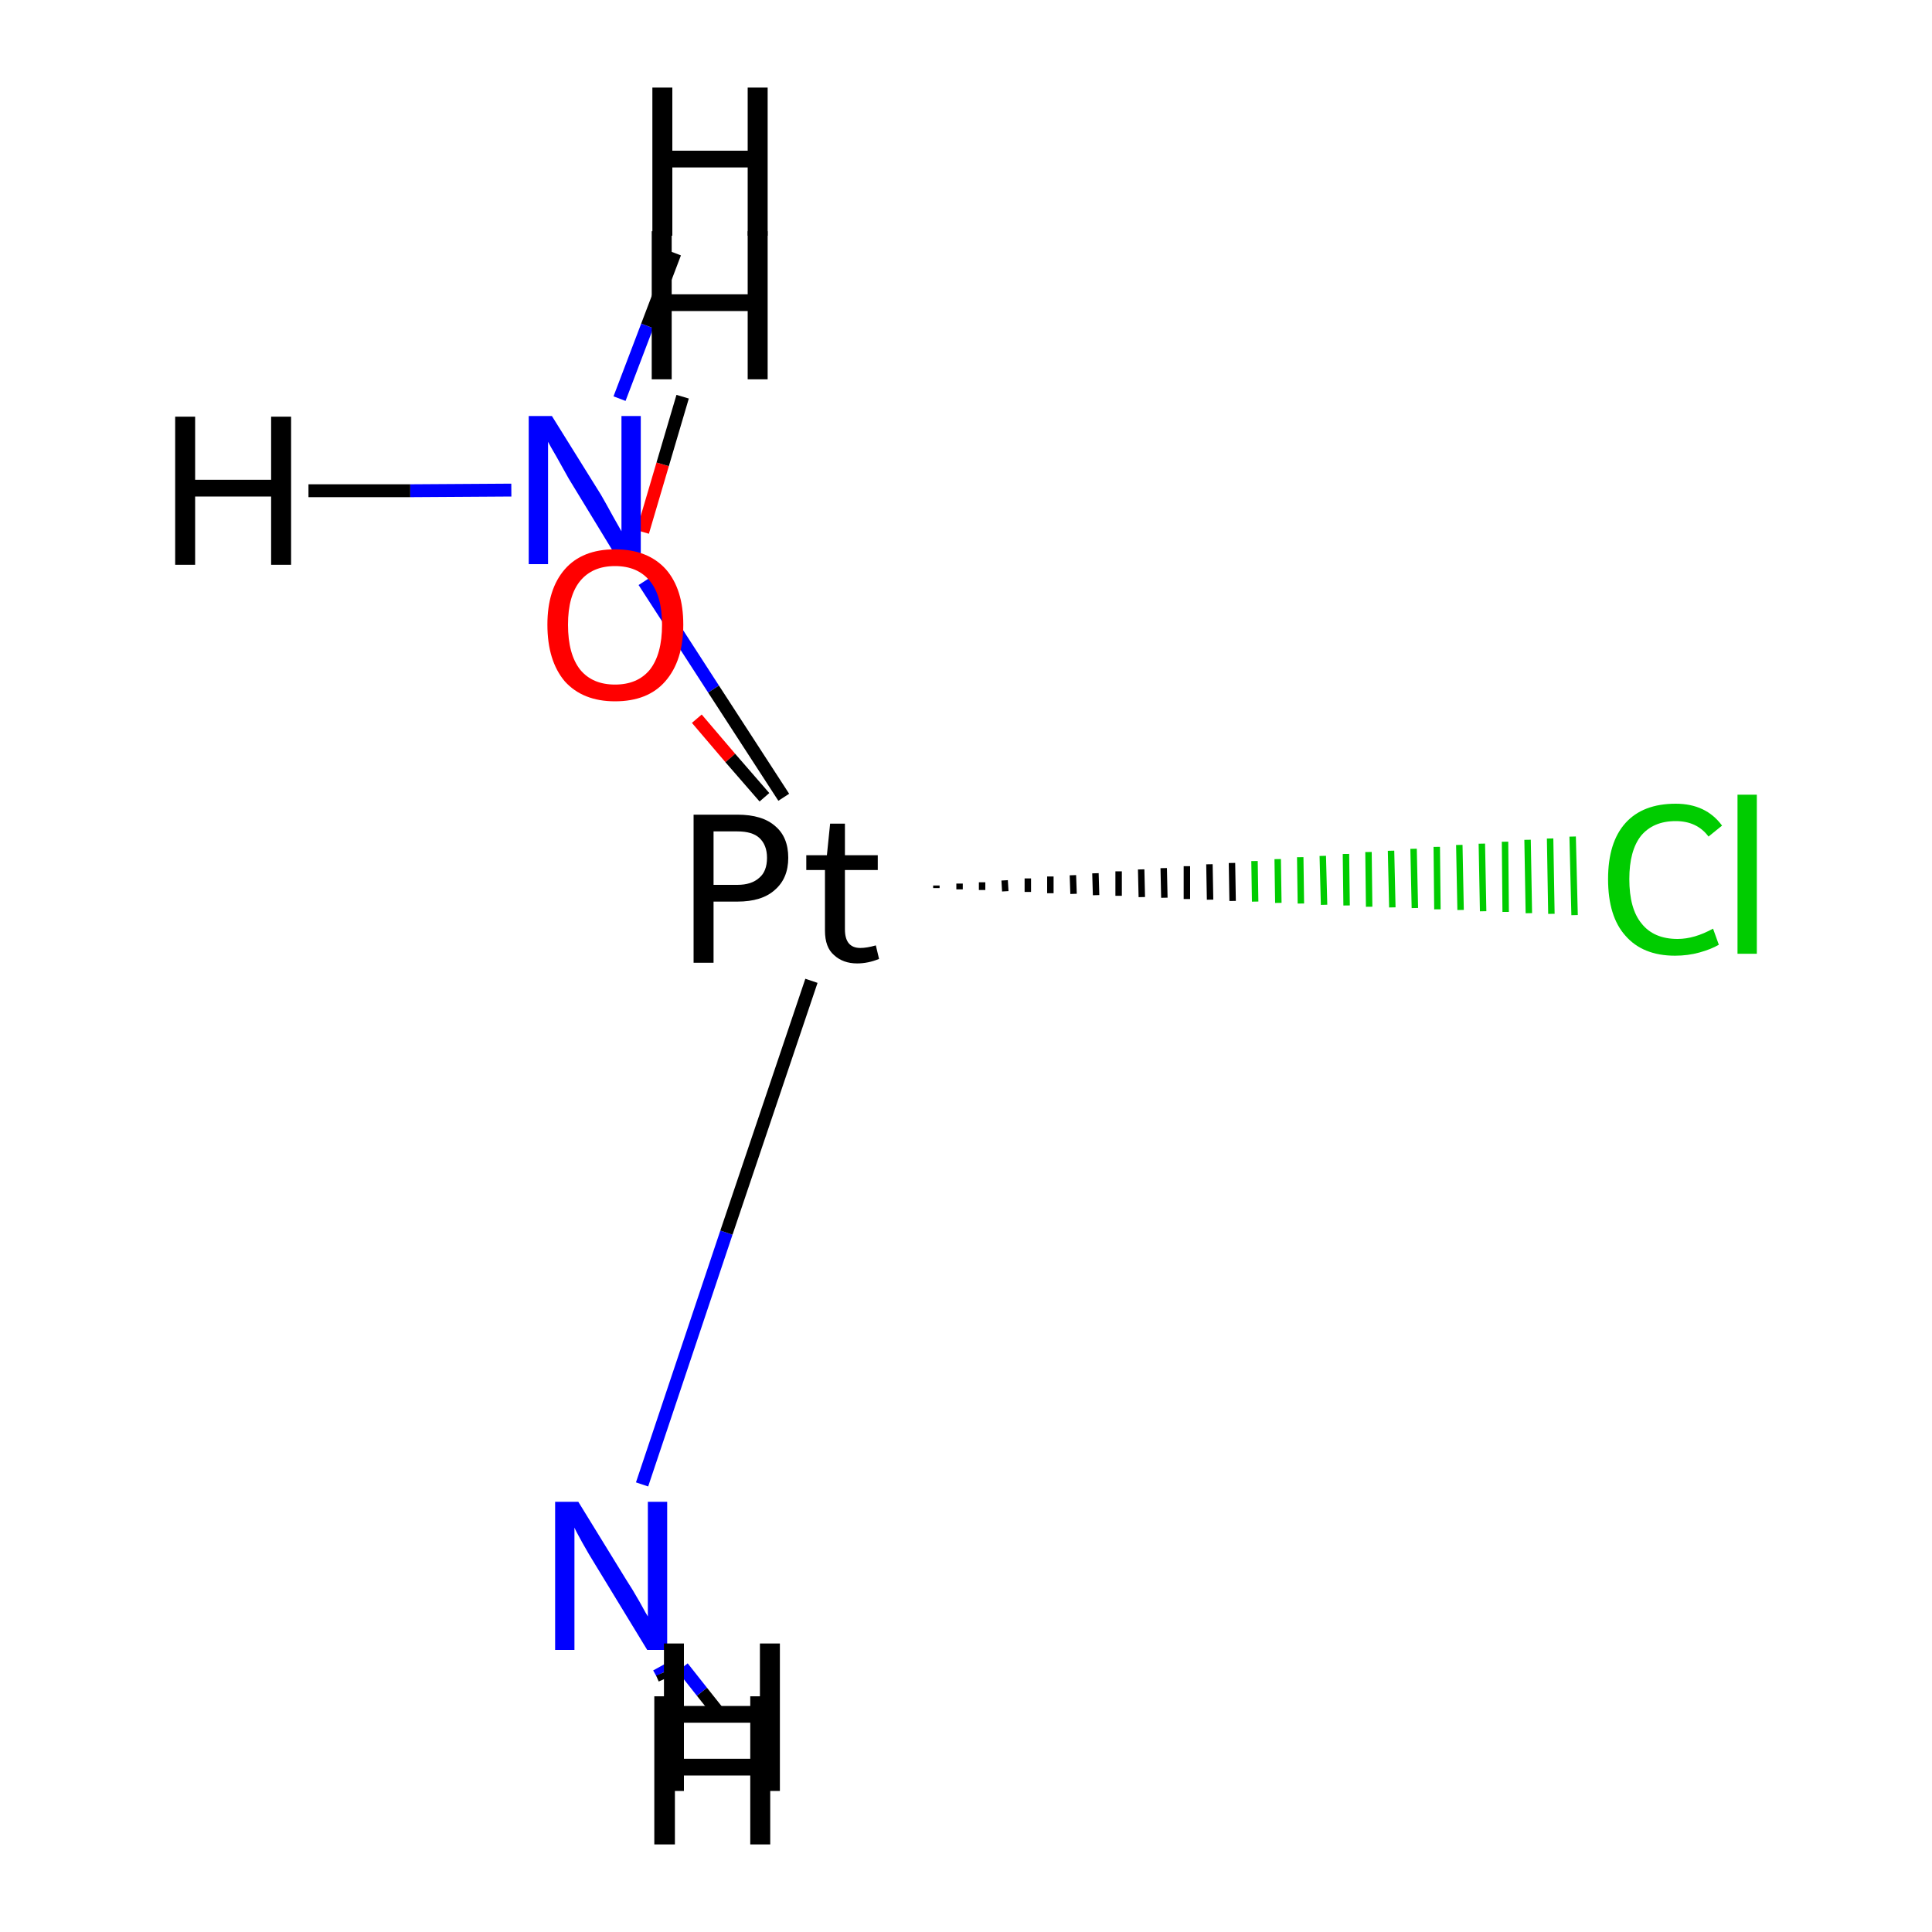 <?xml version='1.0' encoding='iso-8859-1'?>
<svg version='1.1' baseProfile='full'
              xmlns='http://www.w3.org/2000/svg'
                      xmlns:rdkit='http://www.rdkit.org/xml'
                      xmlns:xlink='http://www.w3.org/1999/xlink'
                  xml:space='preserve'
width='300px' height='300px' viewBox='0 0 300 300'>
<!-- END OF HEADER -->
<rect style='opacity:1.0;fill:#FFFFFF;stroke:none' width='300.0' height='300.0' x='0.0' y='0.0'> </rect>
<path class='bond-0 atom-0 atom-3' d='M 100.0,90.3 L 110.8,107.0' style='fill:none;fill-rule:evenodd;stroke:#0000FF;stroke-width:2.0px;stroke-linecap:butt;stroke-linejoin:miter;stroke-opacity:1' />
<path class='bond-0 atom-0 atom-3' d='M 110.8,107.0 L 121.7,123.8' style='fill:none;fill-rule:evenodd;stroke:#000000;stroke-width:2.0px;stroke-linecap:butt;stroke-linejoin:miter;stroke-opacity:1' />
<path class='bond-1 atom-1 atom-3' d='M 99.7,230.5 L 112.8,191.4' style='fill:none;fill-rule:evenodd;stroke:#0000FF;stroke-width:2.0px;stroke-linecap:butt;stroke-linejoin:miter;stroke-opacity:1' />
<path class='bond-1 atom-1 atom-3' d='M 112.8,191.4 L 126.0,152.3' style='fill:none;fill-rule:evenodd;stroke:#000000;stroke-width:2.0px;stroke-linecap:butt;stroke-linejoin:miter;stroke-opacity:1' />
<path class='bond-2 atom-3 atom-4' d='M 145.4,137.5 L 145.4,137.9' style='fill:none;fill-rule:evenodd;stroke:#000000;stroke-width:1.0px;stroke-linecap:butt;stroke-linejoin:miter;stroke-opacity:1' />
<path class='bond-2 atom-3 atom-4' d='M 149.0,137.2 L 149.0,138.1' style='fill:none;fill-rule:evenodd;stroke:#000000;stroke-width:1.0px;stroke-linecap:butt;stroke-linejoin:miter;stroke-opacity:1' />
<path class='bond-2 atom-3 atom-4' d='M 152.5,137.0 L 152.5,138.2' style='fill:none;fill-rule:evenodd;stroke:#000000;stroke-width:1.0px;stroke-linecap:butt;stroke-linejoin:miter;stroke-opacity:1' />
<path class='bond-2 atom-3 atom-4' d='M 156.0,136.7 L 156.1,138.4' style='fill:none;fill-rule:evenodd;stroke:#000000;stroke-width:1.0px;stroke-linecap:butt;stroke-linejoin:miter;stroke-opacity:1' />
<path class='bond-2 atom-3 atom-4' d='M 159.6,136.4 L 159.6,138.5' style='fill:none;fill-rule:evenodd;stroke:#000000;stroke-width:1.0px;stroke-linecap:butt;stroke-linejoin:miter;stroke-opacity:1' />
<path class='bond-2 atom-3 atom-4' d='M 163.1,136.1 L 163.1,138.7' style='fill:none;fill-rule:evenodd;stroke:#000000;stroke-width:1.0px;stroke-linecap:butt;stroke-linejoin:miter;stroke-opacity:1' />
<path class='bond-2 atom-3 atom-4' d='M 166.6,135.9 L 166.7,138.8' style='fill:none;fill-rule:evenodd;stroke:#000000;stroke-width:1.0px;stroke-linecap:butt;stroke-linejoin:miter;stroke-opacity:1' />
<path class='bond-2 atom-3 atom-4' d='M 170.1,135.6 L 170.2,139.0' style='fill:none;fill-rule:evenodd;stroke:#000000;stroke-width:1.0px;stroke-linecap:butt;stroke-linejoin:miter;stroke-opacity:1' />
<path class='bond-2 atom-3 atom-4' d='M 173.7,135.3 L 173.7,139.1' style='fill:none;fill-rule:evenodd;stroke:#000000;stroke-width:1.0px;stroke-linecap:butt;stroke-linejoin:miter;stroke-opacity:1' />
<path class='bond-2 atom-3 atom-4' d='M 177.2,135.0 L 177.3,139.3' style='fill:none;fill-rule:evenodd;stroke:#000000;stroke-width:1.0px;stroke-linecap:butt;stroke-linejoin:miter;stroke-opacity:1' />
<path class='bond-2 atom-3 atom-4' d='M 180.7,134.8 L 180.8,139.4' style='fill:none;fill-rule:evenodd;stroke:#000000;stroke-width:1.0px;stroke-linecap:butt;stroke-linejoin:miter;stroke-opacity:1' />
<path class='bond-2 atom-3 atom-4' d='M 184.3,134.5 L 184.3,139.6' style='fill:none;fill-rule:evenodd;stroke:#000000;stroke-width:1.0px;stroke-linecap:butt;stroke-linejoin:miter;stroke-opacity:1' />
<path class='bond-2 atom-3 atom-4' d='M 187.8,134.2 L 187.9,139.7' style='fill:none;fill-rule:evenodd;stroke:#000000;stroke-width:1.0px;stroke-linecap:butt;stroke-linejoin:miter;stroke-opacity:1' />
<path class='bond-2 atom-3 atom-4' d='M 191.3,134.0 L 191.4,139.9' style='fill:none;fill-rule:evenodd;stroke:#000000;stroke-width:1.0px;stroke-linecap:butt;stroke-linejoin:miter;stroke-opacity:1' />
<path class='bond-2 atom-3 atom-4' d='M 194.8,133.7 L 194.9,140.0' style='fill:none;fill-rule:evenodd;stroke:#00CC00;stroke-width:1.0px;stroke-linecap:butt;stroke-linejoin:miter;stroke-opacity:1' />
<path class='bond-2 atom-3 atom-4' d='M 198.4,133.4 L 198.5,140.2' style='fill:none;fill-rule:evenodd;stroke:#00CC00;stroke-width:1.0px;stroke-linecap:butt;stroke-linejoin:miter;stroke-opacity:1' />
<path class='bond-2 atom-3 atom-4' d='M 201.9,133.1 L 202.0,140.3' style='fill:none;fill-rule:evenodd;stroke:#00CC00;stroke-width:1.0px;stroke-linecap:butt;stroke-linejoin:miter;stroke-opacity:1' />
<path class='bond-2 atom-3 atom-4' d='M 205.4,132.9 L 205.6,140.5' style='fill:none;fill-rule:evenodd;stroke:#00CC00;stroke-width:1.0px;stroke-linecap:butt;stroke-linejoin:miter;stroke-opacity:1' />
<path class='bond-2 atom-3 atom-4' d='M 209.0,132.6 L 209.1,140.6' style='fill:none;fill-rule:evenodd;stroke:#00CC00;stroke-width:1.0px;stroke-linecap:butt;stroke-linejoin:miter;stroke-opacity:1' />
<path class='bond-2 atom-3 atom-4' d='M 212.5,132.3 L 212.6,140.8' style='fill:none;fill-rule:evenodd;stroke:#00CC00;stroke-width:1.0px;stroke-linecap:butt;stroke-linejoin:miter;stroke-opacity:1' />
<path class='bond-2 atom-3 atom-4' d='M 216.0,132.1 L 216.2,140.9' style='fill:none;fill-rule:evenodd;stroke:#00CC00;stroke-width:1.0px;stroke-linecap:butt;stroke-linejoin:miter;stroke-opacity:1' />
<path class='bond-2 atom-3 atom-4' d='M 219.5,131.8 L 219.7,141.0' style='fill:none;fill-rule:evenodd;stroke:#00CC00;stroke-width:1.0px;stroke-linecap:butt;stroke-linejoin:miter;stroke-opacity:1' />
<path class='bond-2 atom-3 atom-4' d='M 223.1,131.5 L 223.2,141.2' style='fill:none;fill-rule:evenodd;stroke:#00CC00;stroke-width:1.0px;stroke-linecap:butt;stroke-linejoin:miter;stroke-opacity:1' />
<path class='bond-2 atom-3 atom-4' d='M 226.6,131.2 L 226.8,141.3' style='fill:none;fill-rule:evenodd;stroke:#00CC00;stroke-width:1.0px;stroke-linecap:butt;stroke-linejoin:miter;stroke-opacity:1' />
<path class='bond-2 atom-3 atom-4' d='M 230.1,131.0 L 230.3,141.5' style='fill:none;fill-rule:evenodd;stroke:#00CC00;stroke-width:1.0px;stroke-linecap:butt;stroke-linejoin:miter;stroke-opacity:1' />
<path class='bond-2 atom-3 atom-4' d='M 233.7,130.7 L 233.8,141.6' style='fill:none;fill-rule:evenodd;stroke:#00CC00;stroke-width:1.0px;stroke-linecap:butt;stroke-linejoin:miter;stroke-opacity:1' />
<path class='bond-2 atom-3 atom-4' d='M 237.2,130.4 L 237.4,141.8' style='fill:none;fill-rule:evenodd;stroke:#00CC00;stroke-width:1.0px;stroke-linecap:butt;stroke-linejoin:miter;stroke-opacity:1' />
<path class='bond-2 atom-3 atom-4' d='M 240.7,130.2 L 240.9,141.9' style='fill:none;fill-rule:evenodd;stroke:#00CC00;stroke-width:1.0px;stroke-linecap:butt;stroke-linejoin:miter;stroke-opacity:1' />
<path class='bond-2 atom-3 atom-4' d='M 244.2,129.9 L 244.5,142.1' style='fill:none;fill-rule:evenodd;stroke:#00CC00;stroke-width:1.0px;stroke-linecap:butt;stroke-linejoin:miter;stroke-opacity:1' />
<path class='bond-3 atom-2 atom-3' d='M 108.2,111.6 L 113.4,117.7' style='fill:none;fill-rule:evenodd;stroke:#FF0000;stroke-width:2.0px;stroke-linecap:butt;stroke-linejoin:miter;stroke-opacity:1' />
<path class='bond-3 atom-2 atom-3' d='M 113.4,117.7 L 118.7,123.8' style='fill:none;fill-rule:evenodd;stroke:#000000;stroke-width:2.0px;stroke-linecap:butt;stroke-linejoin:miter;stroke-opacity:1' />
<path class='bond-4 atom-0 atom-5' d='M 96.2,61.9 L 100.5,50.6' style='fill:none;fill-rule:evenodd;stroke:#0000FF;stroke-width:2.0px;stroke-linecap:butt;stroke-linejoin:miter;stroke-opacity:1' />
<path class='bond-4 atom-0 atom-5' d='M 100.5,50.6 L 104.8,39.3' style='fill:none;fill-rule:evenodd;stroke:#000000;stroke-width:2.0px;stroke-linecap:butt;stroke-linejoin:miter;stroke-opacity:1' />
<path class='bond-5 atom-0 atom-6' d='M 79.4,76.1 L 63.7,76.2' style='fill:none;fill-rule:evenodd;stroke:#0000FF;stroke-width:2.0px;stroke-linecap:butt;stroke-linejoin:miter;stroke-opacity:1' />
<path class='bond-5 atom-0 atom-6' d='M 63.7,76.2 L 47.9,76.2' style='fill:none;fill-rule:evenodd;stroke:#000000;stroke-width:2.0px;stroke-linecap:butt;stroke-linejoin:miter;stroke-opacity:1' />
<path class='bond-6 atom-1 atom-7' d='M 102.3,258.9 L 102.8,259.8' style='fill:none;fill-rule:evenodd;stroke:#0000FF;stroke-width:2.0px;stroke-linecap:butt;stroke-linejoin:miter;stroke-opacity:1' />
<path class='bond-6 atom-1 atom-7' d='M 102.8,259.8 L 103.2,260.7' style='fill:none;fill-rule:evenodd;stroke:#000000;stroke-width:2.0px;stroke-linecap:butt;stroke-linejoin:miter;stroke-opacity:1' />
<path class='bond-7 atom-1 atom-8' d='M 106.0,258.9 L 109.0,262.7' style='fill:none;fill-rule:evenodd;stroke:#0000FF;stroke-width:2.0px;stroke-linecap:butt;stroke-linejoin:miter;stroke-opacity:1' />
<path class='bond-7 atom-1 atom-8' d='M 109.0,262.7 L 112.1,266.6' style='fill:none;fill-rule:evenodd;stroke:#000000;stroke-width:2.0px;stroke-linecap:butt;stroke-linejoin:miter;stroke-opacity:1' />
<path class='bond-8 atom-2 atom-9' d='M 99.8,82.6 L 102.9,72.1' style='fill:none;fill-rule:evenodd;stroke:#FF0000;stroke-width:2.0px;stroke-linecap:butt;stroke-linejoin:miter;stroke-opacity:1' />
<path class='bond-8 atom-2 atom-9' d='M 102.9,72.1 L 106.0,61.6' style='fill:none;fill-rule:evenodd;stroke:#000000;stroke-width:2.0px;stroke-linecap:butt;stroke-linejoin:miter;stroke-opacity:1' />
<path class='atom-0' d='M 85.7 64.6
L 93.3 76.8
Q 94.0 78.0, 95.2 80.2
Q 96.4 82.3, 96.5 82.5
L 96.5 64.6
L 99.5 64.6
L 99.5 87.6
L 96.4 87.6
L 88.3 74.3
Q 87.4 72.7, 86.4 70.9
Q 85.4 69.2, 85.1 68.6
L 85.1 87.6
L 82.1 87.6
L 82.1 64.6
L 85.7 64.6
' fill='#0000FF'/>
<path class='atom-1' d='M 89.8 233.2
L 97.3 245.4
Q 98.1 246.6, 99.3 248.7
Q 100.5 250.9, 100.6 251.0
L 100.6 233.2
L 103.6 233.2
L 103.6 256.2
L 100.5 256.2
L 92.4 242.9
Q 91.4 241.3, 90.4 239.5
Q 89.4 237.7, 89.2 237.2
L 89.2 256.2
L 86.2 256.2
L 86.2 233.2
L 89.8 233.2
' fill='#0000FF'/>
<path class='atom-2' d='M 85.0 97.0
Q 85.0 91.5, 87.7 88.4
Q 90.4 85.3, 95.5 85.3
Q 100.6 85.3, 103.4 88.4
Q 106.1 91.5, 106.1 97.0
Q 106.1 102.6, 103.3 105.8
Q 100.6 108.9, 95.5 108.9
Q 90.5 108.9, 87.7 105.8
Q 85.0 102.6, 85.0 97.0
M 95.5 106.3
Q 99.0 106.3, 100.9 104.0
Q 102.8 101.6, 102.8 97.0
Q 102.8 92.5, 100.9 90.2
Q 99.0 87.9, 95.5 87.9
Q 92.0 87.9, 90.1 90.2
Q 88.2 92.5, 88.2 97.0
Q 88.2 101.6, 90.1 104.0
Q 92.0 106.3, 95.5 106.3
' fill='#FF0000'/>
<path class='atom-3' d='M 114.5 126.5
Q 118.4 126.5, 120.4 128.3
Q 122.4 130.0, 122.4 133.2
Q 122.4 136.4, 120.3 138.2
Q 118.3 140.0, 114.5 140.0
L 110.8 140.0
L 110.8 149.5
L 107.7 149.5
L 107.7 126.5
L 114.5 126.5
M 114.5 137.4
Q 116.7 137.4, 117.9 136.3
Q 119.1 135.3, 119.1 133.2
Q 119.1 131.2, 117.9 130.1
Q 116.8 129.1, 114.5 129.1
L 110.8 129.1
L 110.8 137.4
L 114.5 137.4
' fill='#000000'/>
<path class='atom-3' d='M 125.2 135.1
L 125.2 132.8
L 128.4 132.8
L 128.9 127.9
L 131.2 127.9
L 131.2 132.8
L 136.3 132.8
L 136.3 135.1
L 131.2 135.1
L 131.2 144.3
Q 131.2 147.2, 133.6 147.2
Q 134.6 147.2, 136.0 146.8
L 136.5 148.9
Q 134.8 149.6, 133.1 149.6
Q 130.9 149.6, 129.5 148.3
Q 128.1 147.1, 128.1 144.5
L 128.1 135.1
L 125.2 135.1
' fill='#000000'/>
<path class='atom-4' d='M 249.7 136.5
Q 249.7 130.8, 252.4 127.8
Q 255.1 124.8, 260.2 124.8
Q 264.9 124.8, 267.4 128.2
L 265.3 129.9
Q 263.5 127.5, 260.2 127.5
Q 256.7 127.5, 254.8 129.8
Q 253.0 132.1, 253.0 136.5
Q 253.0 141.1, 254.9 143.4
Q 256.8 145.8, 260.5 145.8
Q 263.1 145.8, 266.0 144.2
L 266.9 146.7
Q 265.7 147.4, 263.9 147.9
Q 262.1 148.4, 260.1 148.4
Q 255.1 148.4, 252.4 145.3
Q 249.7 142.3, 249.7 136.5
' fill='#00CC00'/>
<path class='atom-4' d='M 269.8 123.4
L 272.8 123.4
L 272.8 148.1
L 269.8 148.1
L 269.8 123.4
' fill='#00CC00'/>
<path class='atom-5' d='M 101.3 13.6
L 104.4 13.6
L 104.4 23.4
L 116.1 23.4
L 116.1 13.6
L 119.2 13.6
L 119.2 36.6
L 116.1 36.6
L 116.1 26.0
L 104.4 26.0
L 104.4 36.6
L 101.3 36.6
L 101.3 13.6
' fill='#000000'/>
<path class='atom-6' d='M 27.2 64.7
L 30.3 64.7
L 30.3 74.5
L 42.1 74.5
L 42.1 64.7
L 45.2 64.7
L 45.2 87.7
L 42.1 87.7
L 42.1 77.1
L 30.3 77.1
L 30.3 87.7
L 27.2 87.7
L 27.2 64.7
' fill='#000000'/>
<path class='atom-7' d='M 101.6 263.4
L 104.8 263.4
L 104.8 273.1
L 116.5 273.1
L 116.5 263.4
L 119.6 263.4
L 119.6 286.4
L 116.5 286.4
L 116.5 275.7
L 104.8 275.7
L 104.8 286.4
L 101.6 286.4
L 101.6 263.4
' fill='#000000'/>
<path class='atom-8' d='M 103.1 255.2
L 106.2 255.2
L 106.2 264.9
L 118.0 264.9
L 118.0 255.2
L 121.1 255.2
L 121.1 278.1
L 118.0 278.1
L 118.0 267.5
L 106.2 267.5
L 106.2 278.1
L 103.1 278.1
L 103.1 255.2
' fill='#000000'/>
<path class='atom-9' d='M 101.2 35.9
L 104.3 35.9
L 104.3 45.7
L 116.1 45.7
L 116.1 35.9
L 119.2 35.9
L 119.2 58.9
L 116.1 58.9
L 116.1 48.3
L 104.3 48.3
L 104.3 58.9
L 101.2 58.9
L 101.2 35.9
' fill='#000000'/>
</svg>
